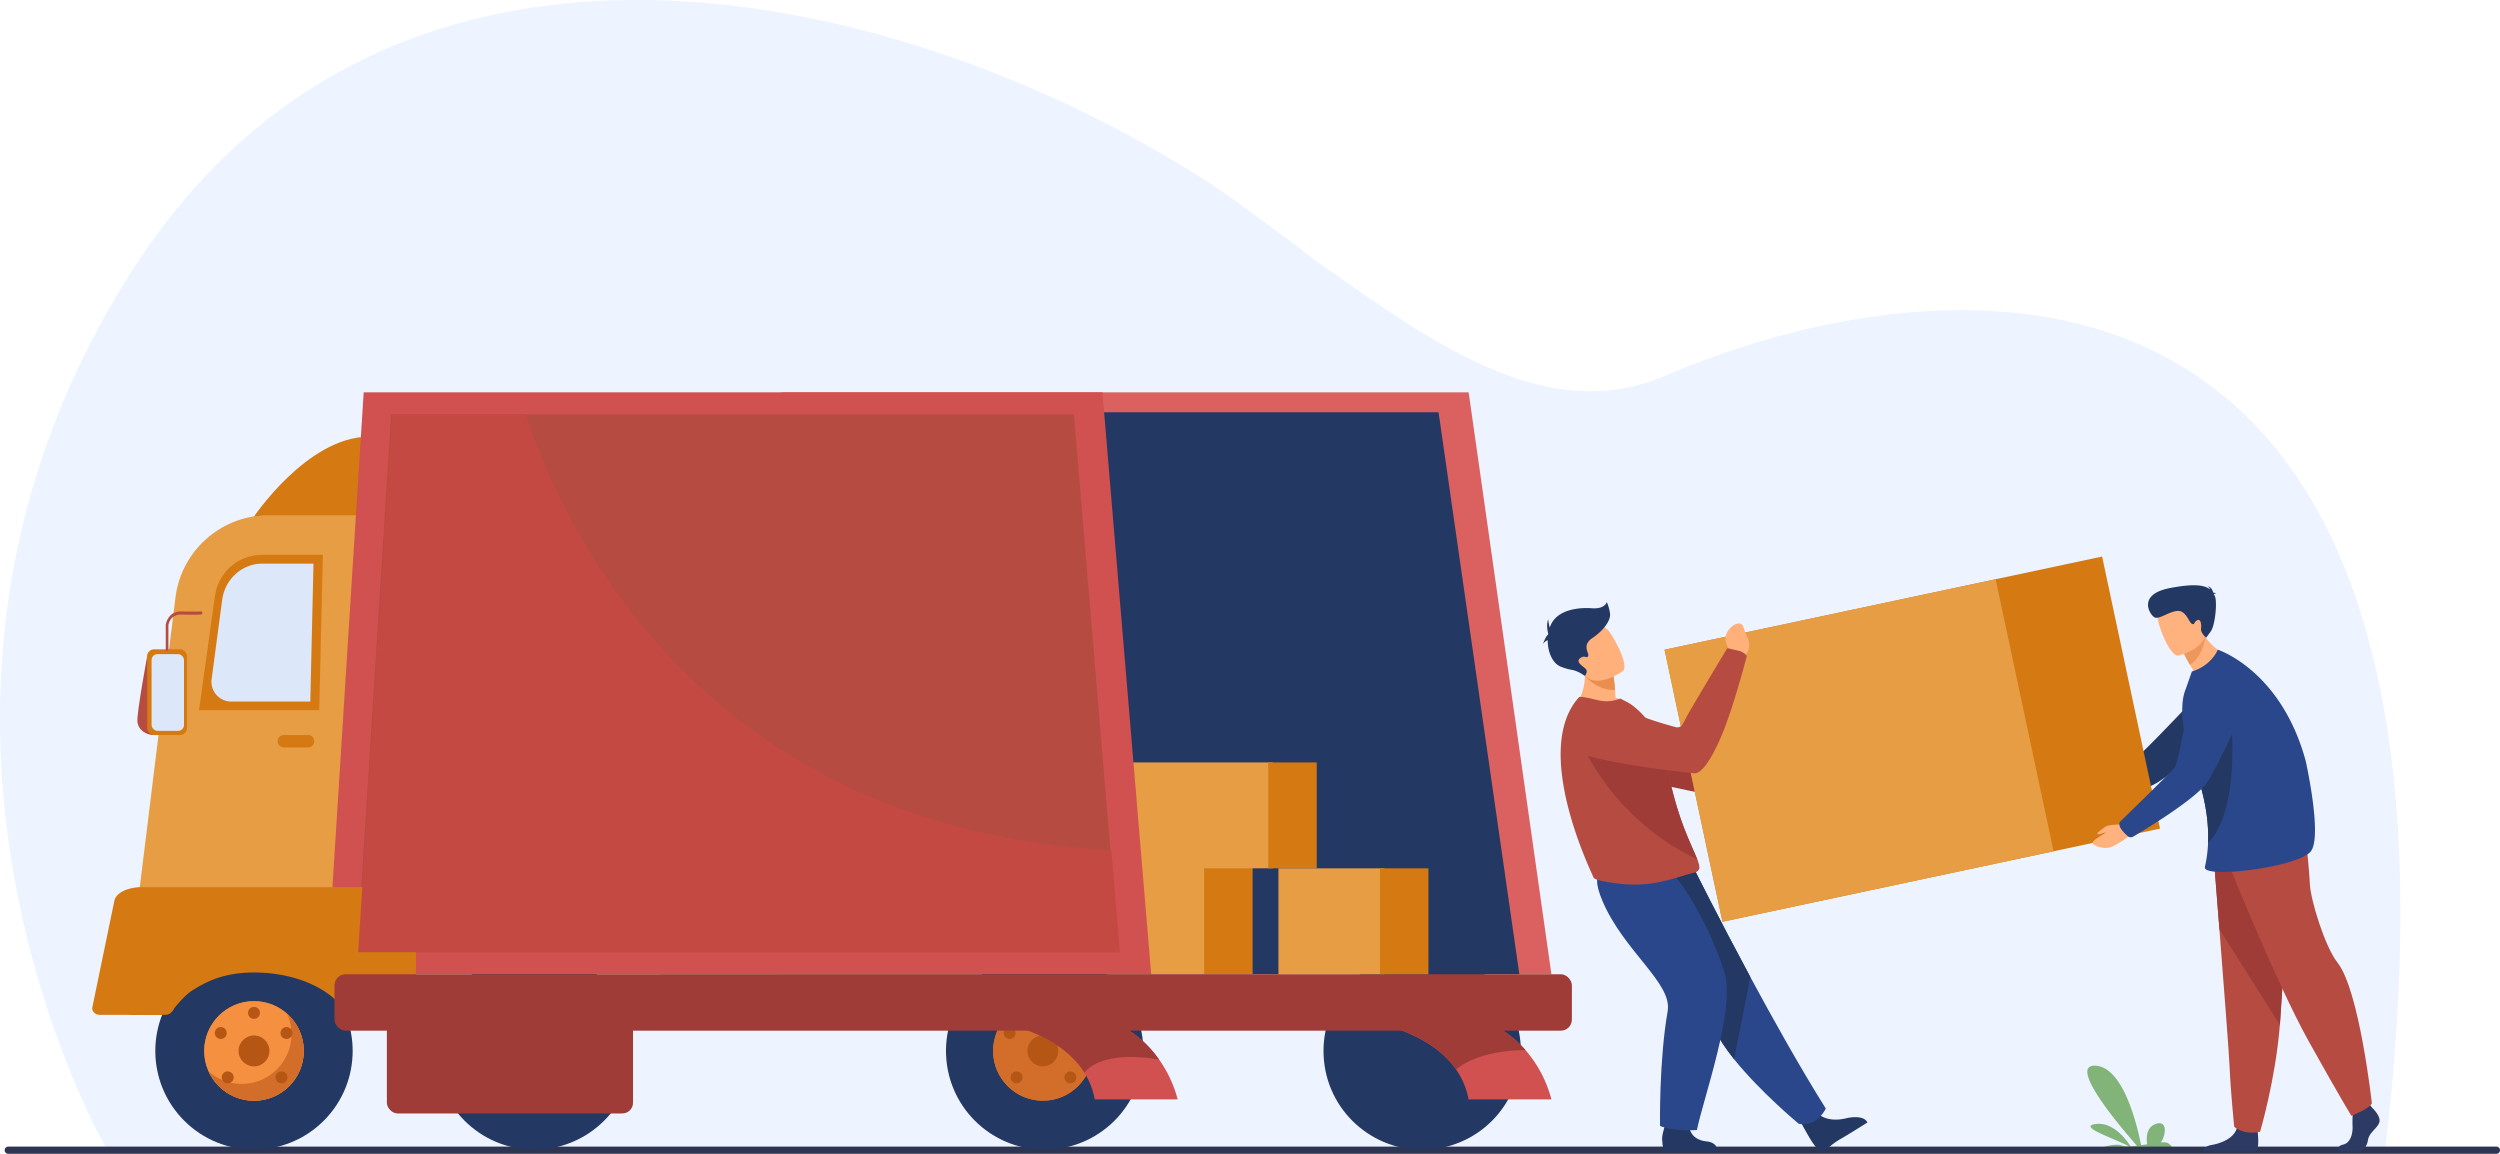 <svg xmlns="http://www.w3.org/2000/svg" viewBox="0 0 2509.9 1158.38"><defs><style>.cls-1{fill:#edf4ff;}.cls-2{fill:#82b378;}.cls-3{fill:#2e3552;}.cls-4{fill:#db6161;}.cls-5{fill:#233862;}.cls-6{fill:#e69d43;}.cls-7{fill:#d57912;}.cls-8{fill:#b65615;}.cls-9{fill:#d36e2a;}.cls-10{fill:#f59040;}.cls-11{fill:#dce7f9;}.cls-12{fill:#d15050;}.cls-13{fill:#b64c41;}.cls-14{fill:#a03c37;}.cls-15{fill:#c44943;}.cls-16{fill:#ffb27d;}.cls-17{fill:#2b478b;}.cls-18{fill:#ffb07b;}.cls-19{fill:#ea8e50;}.cls-20{fill:#2c3a64;}.cls-21{fill:#ed975d;}</style></defs><title>Asset 1</title><g id="Layer_2" data-name="Layer 2"><g id="Layer_1-2" data-name="Layer 1"><path class="cls-1" d="M1672.61,377c-106.92,45.62-209.28-13.56-330-100.32a397.94,397.94,0,0,1-37.27-27.13c-25.87-19-52.62-38.82-80.46-58.82C918.16-12.19,399.79-139.21,136,266.67c-247.15,380.26-91.64,760.67-41.9,862.06,8.54,16.88,13.7,26.15,13.7,26.15l2286.56.69C2508.29,213.56,1968.13,250.86,1672.61,377Z"/><path class="cls-2" d="M2139,1150.86c-4.38-6.88-17.57-24.75-35.13-22.38-19.14,2.57,21.13,15.19,33.46,22.43a20.59,20.59,0,0,1-6.82-.79c-8.24-2.94-22.36,2.69-26.87,4.67h78.47a12.41,12.41,0,0,0-5.61-7.18c-1.29-.78-3.88-.89-7.22-.64,4.67-5.5,7.91-23.07-5.08-18.55-9.49,3.3-9.47,14-8.54,20.39-2,.32-4.06.64-6.08.93-3.91-19.91-17.73-78.27-45.74-79.83-28.39-1.57,24.08,60.53,41.55,80.39C2143.19,1150.57,2141,1150.77,2139,1150.86Z"/><path class="cls-3" d="M2506.32,1158.38H8.25a3.61,3.61,0,0,1-3.58-3.62h0a3.6,3.6,0,0,1,3.58-3.61H2506.32a3.6,3.6,0,0,1,3.58,3.61h0A3.61,3.61,0,0,1,2506.32,1158.38Z"/><polygon class="cls-4" points="1474.47 393.89 784.52 393.89 784.52 978.1 1557.56 978.1 1474.47 393.89"/><polygon class="cls-5" points="1444.26 413.89 662.32 413.89 662.32 978.1 1525.36 978.1 1444.26 413.89"/><rect class="cls-6" x="1107.01" y="870.29" width="106.34" height="107.81" transform="translate(2320.35 1848.39) rotate(180)"/><rect class="cls-7" x="1208.92" y="870.29" width="48.68" height="107.81" transform="translate(2466.51 1848.39) rotate(180)"/><rect class="cls-6" x="1101.36" y="765.43" width="176.34" height="106.33" transform="translate(2379.06 1637.2) rotate(180)"/><rect class="cls-7" x="1273.27" y="765.43" width="48.68" height="106.33" transform="translate(2595.22 1637.2) rotate(180)"/><rect class="cls-8" x="122.18" y="909.27" width="247.13" height="109.62" rx="10.03"/><circle class="cls-5" cx="1048.84" cy="1055.09" r="99.07" transform="translate(-42.94 44.5) rotate(-2.38)"/><circle class="cls-5" cx="1427.9" cy="1055.09" r="99.07" transform="translate(-97.02 145.84) rotate(-5.65)"/><circle class="cls-5" cx="254.99" cy="1055.09" r="99.07" transform="translate(-671.37 489.33) rotate(-45)"/><circle class="cls-9" cx="254.99" cy="1055.09" r="50"/><circle class="cls-10" cx="254.99" cy="1055.09" r="50"/><path class="cls-9" d="M288.27,1017.78a50,50,0,0,1-78.89,57.77,50,50,0,1,0,78.89-57.77Z"/><circle class="cls-8" cx="254.99" cy="1055.09" r="15.5"/><circle class="cls-8" cx="228.62" cy="1081.65" r="6"/><circle class="cls-8" cx="221.62" cy="1037.09" r="6"/><circle class="cls-8" cx="287.62" cy="1037.09" r="6"/><circle class="cls-8" cx="282.62" cy="1081.65" r="6"/><circle class="cls-8" cx="254.99" cy="1016.88" r="6"/><circle class="cls-9" cx="1046.99" cy="1055.09" r="50"/><circle class="cls-9" cx="1046.99" cy="1055.09" r="50"/><circle class="cls-8" cx="1046.99" cy="1055.09" r="15.5"/><circle class="cls-8" cx="1020.62" cy="1081.65" r="6"/><circle class="cls-8" cx="1013.62" cy="1037.09" r="6"/><circle class="cls-8" cx="1079.62" cy="1037.09" r="6"/><circle class="cls-8" cx="1074.62" cy="1081.65" r="6"/><circle class="cls-8" cx="1046.99" cy="1016.88" r="6"/><circle class="cls-5" cx="536.46" cy="1055.09" r="99.07" transform="translate(-44.97 24.1) rotate(-2.47)"/><path class="cls-7" d="M253.89,520.17s53.76-81.08,115.9-81.75l-5.54,87.73Z"/><path class="cls-6" d="M570.56,890.6H140.33L176.14,600a94.24,94.24,0,0,1,93.54-82.72H570.56Z"/><path class="cls-7" d="M320.47,713H199.82l16-114.75A47.81,47.81,0,0,1,263.16,557h61Z"/><path class="cls-11" d="M311.55,704.32H232.11a19.83,19.83,0,0,1-19.65-22.44L223,602.49c2.78-21,19.88-36.58,40.06-36.58h51.65Z"/><polygon class="cls-12" points="1155.73 978.1 328.22 978.1 365.13 393.89 1106.83 393.89 1155.73 978.1"/><polygon class="cls-13" points="1123.35 955.95 358.61 955.95 392.72 416.05 1078.15 416.05 1114.78 853.67 1123.35 955.95"/><path class="cls-7" d="M402.84,890.6H140.33c-23.12,1.54-25.36,13-25.36,13L92.53,1012.14c0,3.71,3.41,6.74,7.58,6.74h66c4.17,0,7.18-3,9-6.92,0,0,10.15-12.54,17-17,17.07-11.25,35.59-18.62,63-18.62,33.65,0,63.38,10.7,81.28,27.06h66.57c8,0,14.61-4.19,14.61-9.32V899.92C417.45,894.79,410.88,890.6,402.84,890.6Z"/><path class="cls-12" d="M1182.3,1103.73h-83.19a77.29,77.29,0,0,0-10.43-26.79c-25.15-40.31-84-52.63-117.47-56.4a245.41,245.41,0,0,0-24.51-1.66h143c37.41,5.07,60.38,25.47,74.07,45A122,122,0,0,1,1182.3,1103.73Z"/><path class="cls-12" d="M1557.56,1103.73h-83.2a77.14,77.14,0,0,0-12.51-30c-38-54.8-139.9-54.88-139.9-54.88h143c31.28,4.24,52.45,19.21,66.57,35.41A123.62,123.62,0,0,1,1557.56,1103.73Z"/><path class="cls-14" d="M1163.78,1063.89s-54.75-11.56-75.1,13c-25.15-40.31-84-52.63-117.47-56.4l-2-1.66h120.52C1127.12,1024,1150.09,1044.35,1163.78,1063.89Z"/><path class="cls-14" d="M1531.55,1054.29h0s-45.8-1-69.7,19.46c-38-54.8-139.9-54.88-139.9-54.88h143C1496.26,1023.12,1517.43,1038.09,1531.55,1054.29Z"/><rect class="cls-14" x="335.83" y="978.1" width="1242.28" height="56.66" rx="11.14"/><rect class="cls-14" x="388.4" y="992.34" width="247.13" height="125.5" rx="10.74"/><path class="cls-15" d="M1124.34,956H359.6l34.12-539.9H527.29c41.81,123.33,183.26,415.72,588.49,437.63Z"/><path class="cls-13" d="M148.15,656.71s-10.75,57.8-10.22,67.22,9.43,14,16.2,14Z"/><rect class="cls-7" x="147.72" y="651.89" width="40.04" height="86.06" rx="6.95"/><rect class="cls-11" x="152.17" y="656.71" width="32.56" height="77.06" rx="5.93"/><path class="cls-13" d="M167.74,653.46a1.47,1.47,0,0,1-1.34-1.57V627.6c0-.07,0-.13,0-.2s1.67-14,16.22-13.52c13.31.41,19.05,0,19.1,0a1.44,1.44,0,0,1,1.42,1.47A1.52,1.52,0,0,1,201.9,617c-.24,0-5.91.42-19.34,0-11.72-.36-13.34,9.57-13.49,10.68v24.19A1.46,1.46,0,0,1,167.74,653.46Z"/><path class="cls-7" d="M309.29,750.35H284.94a6.22,6.22,0,0,1-6.19-6.2h0a6.22,6.22,0,0,1,6.19-6.2h24.35a6.22,6.22,0,0,1,6.2,6.2h0A6.22,6.22,0,0,1,309.29,750.35Z"/><rect class="cls-6" x="1283.51" y="871.77" width="106.34" height="106.33" transform="translate(2673.35 1849.87) rotate(180)"/><rect class="cls-7" x="1385.42" y="871.77" width="48.68" height="106.33" transform="translate(2819.51 1849.87) rotate(180)"/><path class="cls-14" d="M1777,792c2.9-6.27,1.33-9.63,1.33-9.63s-67.07-24.88-73.58-26.55c-4.43-1.13-54.73-22.07-79.9-36.71-12.5-7.27-22.19.55-33.61,8.54l-9.4,6.57c-11.36,7.94-8.58,26.69,4.69,31.7,37.4,14.11,95.14,24.59,106.16,27.18,27.35,6.42,77.16,8.11,77.16,8.11A29.5,29.5,0,0,0,1777,792Z"/><path class="cls-16" d="M2095.77,791.14l-9,.51s-15.92-6.07-24.26,10.47c0,0-2.94,7.09,2.6,7.43s3.46-.59,11.25.05,15.19-2.35,17.72-7.48l4.92-4.19Z"/><path class="cls-5" d="M2089.17,797.57c-1.93-6.19-1.47-7.17-1.47-7.17s55-29.56,60-32.56,61.93-63.25,61.93-63.25l58.09,16.13s-90.11,68.31-103,75.65C2143.38,798.52,2094,805.3,2094,805.3A18,18,0,0,1,2089.17,797.57Z"/><path class="cls-7" d="M2168.58,831.88l-439.31,93.51-58.14-273.13,439.31-93.51Z"/><path class="cls-6" d="M2061.71,854.62l-332.44,70.77-58.14-273.13,332.44-70.76Z"/><path class="cls-5" d="M1825.09,1118s8.87,9.78,29.45,4.46c0,0,16.6-3.78,20.23,4.5,0,0-20.88,13.21-27.32,16.75a76.7,76.7,0,0,0-13.5,10.12,6.68,6.68,0,0,1-9.67-.74c-1.12-1.38-2.4-3-3.8-4.92-3.93-5.32-13.07-22.5-13.07-22.5Z"/><path class="cls-17" d="M1833,1112.88s-8.18,18.86-27.06,15.39c0,0-38.52-31.82-65-64.87-8.59-10.73-15.89-21.6-20.19-31.54-17.52-40.58-64.82-101.1-94.9-131.77l75.24-27.22s24.11,48.48,56.17,108C1780.39,1023.81,1807.63,1072.47,1833,1112.88Z"/><path class="cls-5" d="M1757.28,980.9,1741,1063.4c-8.59-10.73-15.89-21.6-20.19-31.54-17.52-40.58-64.82-101.1-94.9-131.77l75.24-27.22S1725.22,921.35,1757.28,980.9Z"/><path class="cls-5" d="M1695.78,1128.94s-.82,15,17.42,17c0,0,11,.23,11,9.81h-53.61s-1.54-3.87-1.91-12.14c-.29-6.36,6.16-23,6.16-23Z"/><path class="cls-17" d="M1676.44,872.87s33.52,36.83,54.79,103.19c11.58,36.11-21.22,126.88-27.61,158.42,0,0-22,1.86-37-4,0,0-1.15-65.14,7.65-115.35,4.93-28.1-44.13-60.09-65.57-110.86-14.58-34.54,3.16-34,25-34.79Z"/><path class="cls-18" d="M1637.74,708.55c-18.65,10.53-56.83.82-56.83.82s15.51-17.73,8.46-46.28l14.64,7.44,15.73,8a130.09,130.09,0,0,1,1.73,14.09c.18,2.34.34,4.94.45,7.79A48.92,48.92,0,0,1,1637.74,708.55Z"/><path class="cls-13" d="M1706.13,871c0,3.28-3.78,4.85-4.58,5-7.52,1.37-28.53,9.54-47.45,11.41-15.93,1.67-30.72.09-47-3.17-2.15-.44-7.2-1.8-7.56-3.86-.45-2.25-62.68-126.86-14.3-180.39,1.13-1.25,10.68,1,19.42,3.08a35.84,35.84,0,0,0,22.06-1.8l8.19,4.31c10.06,5.6,29.09,25.51,31.32,41.13,1.13,7.95,5.67,13.83,7,20.82q.72,3.88,1.49,7.57,1.48,7.24,3.07,13.79c2.84,11.82,5.84,22,8.79,30.78,3.14,9.33,6.22,17.09,9,23.58,3.57,8.42,6.58,14.71,8.46,19.53C1705.36,866.15,1706.13,868.81,1706.13,871Z"/><path class="cls-14" d="M1704,862.76c-87.84-41.39-118.27-120.86-118.27-120.86s70.75,23.25,88.36,30.11c1,4.83,2.63,12.49,3.69,16.86,2.84,11.82,5.84,22,8.79,30.78,3.14,9.33,6.22,17.09,9,23.58C1699.14,851.65,1702.15,857.94,1704,862.76Z"/><path class="cls-18" d="M1735.47,661l1.68-7.91s-12.8-13.52,3.16-25.37c0,0,7.07-4.48,9.48.65s.59,3.4,4.18,10.58,2.85,14.87-2.13,18.49l-3,5.64Z"/><path class="cls-19" d="M1621.47,692.61c-18.34,1-30.27-14.11-30.27-14.11a145.19,145.19,0,0,0,12.81-8l15.73,8A130.09,130.09,0,0,1,1621.47,692.61Z"/><path class="cls-18" d="M1629.28,673.79s-27.79,19.94-39.94,2.44-23.92-26.7-6.69-40.18,25.34-9.21,30.82-4.36S1636.19,668.15,1629.28,673.79Z"/><path class="cls-5" d="M1616.41,615.89a44.83,44.83,0,0,0-3.24-11.46s-1.74,7.23-15,6.23S1564.1,612,1557.13,627a30.29,30.29,0,0,0-1.19,3,34.43,34.43,0,0,1-1.57-8.33c-2.51,6.48,0,14.58,0,14.58h0c0,.23-.07.47-.1.71-2.92,2.46-5.36,10.12-5.36,10.12.88-2.14,3-3.53,4.93-4.39-.06,11.7,4.69,23.15,13,26.55,12.19,5,12.09,1.19,24.34,9.31,0,0,3.29-4.08,1-6.81s-10.71-6.73-6-10.72,6.47.5,8.22-2.24-7-10.71,4.23-18.18S1617.4,622.62,1616.41,615.89Z"/><path class="cls-20" d="M2381.26,1111.82s9.35,8.66,7.52,14.82-10.26,10.26-11.4,17.79-5.7,11.63-9.81,11.63H2348s-3-5.3,4.27-6.89,10-10.44,9.59-18.65a147.73,147.73,0,0,1,.69-19.16l15.5-3.65Z"/><path class="cls-20" d="M2264.73,1155.74a4.62,4.62,0,0,1-1.11.32h-51.88c.42-1.82,2-5.46,8.29-6.48,8.17-1.32,22.34-6.07,25.5-16.53.1-.33.19-.68.27-1,2.51-11.17,20.75,3.43,20.75,3.43s0,.44.13,1.2C2267.11,1140.74,2268.19,1154,2264.73,1155.74Z"/><path class="cls-13" d="M2222.2,856.86s2.77,34.57,6,76.13c4.42,56.45,9.75,125.78,10.27,138.92.91,22.81,4.57,59.29,4.57,59.29s8.66,8.67,26,5c0,0,15.45-52.09,19.86-107.19l.21-2.73c4.1-56.1,10.49-174.22,10.49-174.22Z"/><path class="cls-14" d="M2222.2,856.86s2.77,34.57,6,76.13l60.69,96,.21-2.73c4.1-56.1,10.49-174.22,10.49-174.22Z"/><path class="cls-13" d="M2234.85,861s50,125.2,82.78,184,43.1,75.26,43.1,75.26,18.82-7.53,20.53-12.66c0,0-12.56-113.59-34.55-141.27-12.43-15.65-27-62.6-27.71-79s-4.44-48.92-4.44-48.92Z"/><path class="cls-16" d="M2240,659.07s-24.92,32.86-45.28,34.88c0,0,2.41-11.83,8.3-19.36-1.66-2.58-3.11-4.94-4.35-7.05a118.89,118.89,0,0,1-6-11.24l9.09-17.13,6.17-11.62a58.43,58.43,0,0,0,5.74,11.18C2224.68,655.33,2240,659.07,2240,659.07Z"/><path class="cls-21" d="M2213.71,638.73s.05,18.13-15,28.81a118.89,118.89,0,0,1-6-11.24l9.09-17.13C2209.27,637.94,2213.71,638.73,2213.71,638.73Z"/><path class="cls-16" d="M2187,658.22s31.74-7.76,26.6-27.46-4.51-34-25-29.83-22.44,12.66-22.33,19.65S2178.65,659.73,2187,658.22Z"/><path class="cls-17" d="M2319.57,855.21c-14.5,15.89-108.63,27.21-105.94,15.23a132.45,132.45,0,0,0,3.16-23.9c.11-2.62.16-5.42.12-8.38-.2-16.23-3-37.43-12.09-62.75-.68-1.9-1.4-3.81-2.15-5.76a186.11,186.11,0,0,1-8.86-30c-3.9-19.06-4.12-36.83.57-47.81l6.16-17.65c20.2-6.28,26-21.93,26-21.93s63.38,20.27,88.27,111.62C2314.81,763.85,2332.18,841.38,2319.57,855.21Z"/><path class="cls-5" d="M2216.79,846.54c.11-2.62.16-5.42.12-8.38-.2-16.23-3-37.43-12.09-62.75,3.79-12.47,8.11-22.69,11.93-27,15.52-17.69,23.46-19.72,23.46-19.72S2248.77,813.11,2216.79,846.54Z"/><path class="cls-5" d="M2222.57,596.63c.27-.39.94-.75,2.5-1a6.33,6.33,0,0,0-3-.52c-.57-2.18-2.17-6-6-6.51a4.79,4.79,0,0,1,2.66,3.2c-4.84-4.06-14.53-6.34-40.11-1.43-33.71,6.48-20.06,27.36-15.37,29.51s15-6.3,23.26-6.54,11.16,11.63,14.13,13,1.55-1.45,5.12-3.6,4.63,4.16,4,8.4,5.14,9.1,5.14,9.1l4.59-6.29c4.6-6.3,6.86-31.06,3.92-36C2223.1,597.51,2222.84,597.07,2222.57,596.63Z"/><path class="cls-16" d="M2129.57,827.55s-11.43.62-13.88,1.48-10.17,6.92-10.09,7.66.65,1.2,2.19.89,6.32-2.32,6.18-1.63-13.68,7.44-13,10.36,9.95,6.12,16.67,4.65,20.35-11.81,21.24-12.57S2129.57,827.55,2129.57,827.55Z"/><path class="cls-17" d="M2130.29,833.38c-4.23-5.44-1.91-8.38-1.91-8.38s51-49.52,54.86-54.39,16.59-77.12,16.59-77.12,7.26-17.38,23.21-22.25c13.86-4.24,21.05-10,28.33-2.49a30.37,30.37,0,0,1,5.68,33.72c-11.65,25.46-35.22,76-42.72,85.07-14.48,17.4-60.73,45.33-72.74,52.43a4.69,4.69,0,0,1-5.51-.55A48.94,48.94,0,0,1,2130.29,833.38Z"/><path class="cls-13" d="M1753.74,658.58a14.11,14.11,0,0,0-8.53-5.3l-11.11-2.54s-38.14,63.42-41.29,69.77q-1,2.1-3.63,6.72a5.93,5.93,0,0,1-6.69,2.82c-14.75-4-31-9-43-14.59a40.43,40.43,0,0,0-41.38,4.47l-9.81,7.42a17.9,17.9,0,0,0,6.06,31.55c34.62,9.5,85.13,15,106.25,17.48,9.57,1.11,21.2-22.63,27-36h0C1739.82,712.54,1753.74,658.58,1753.74,658.58Z"/></g></g></svg>